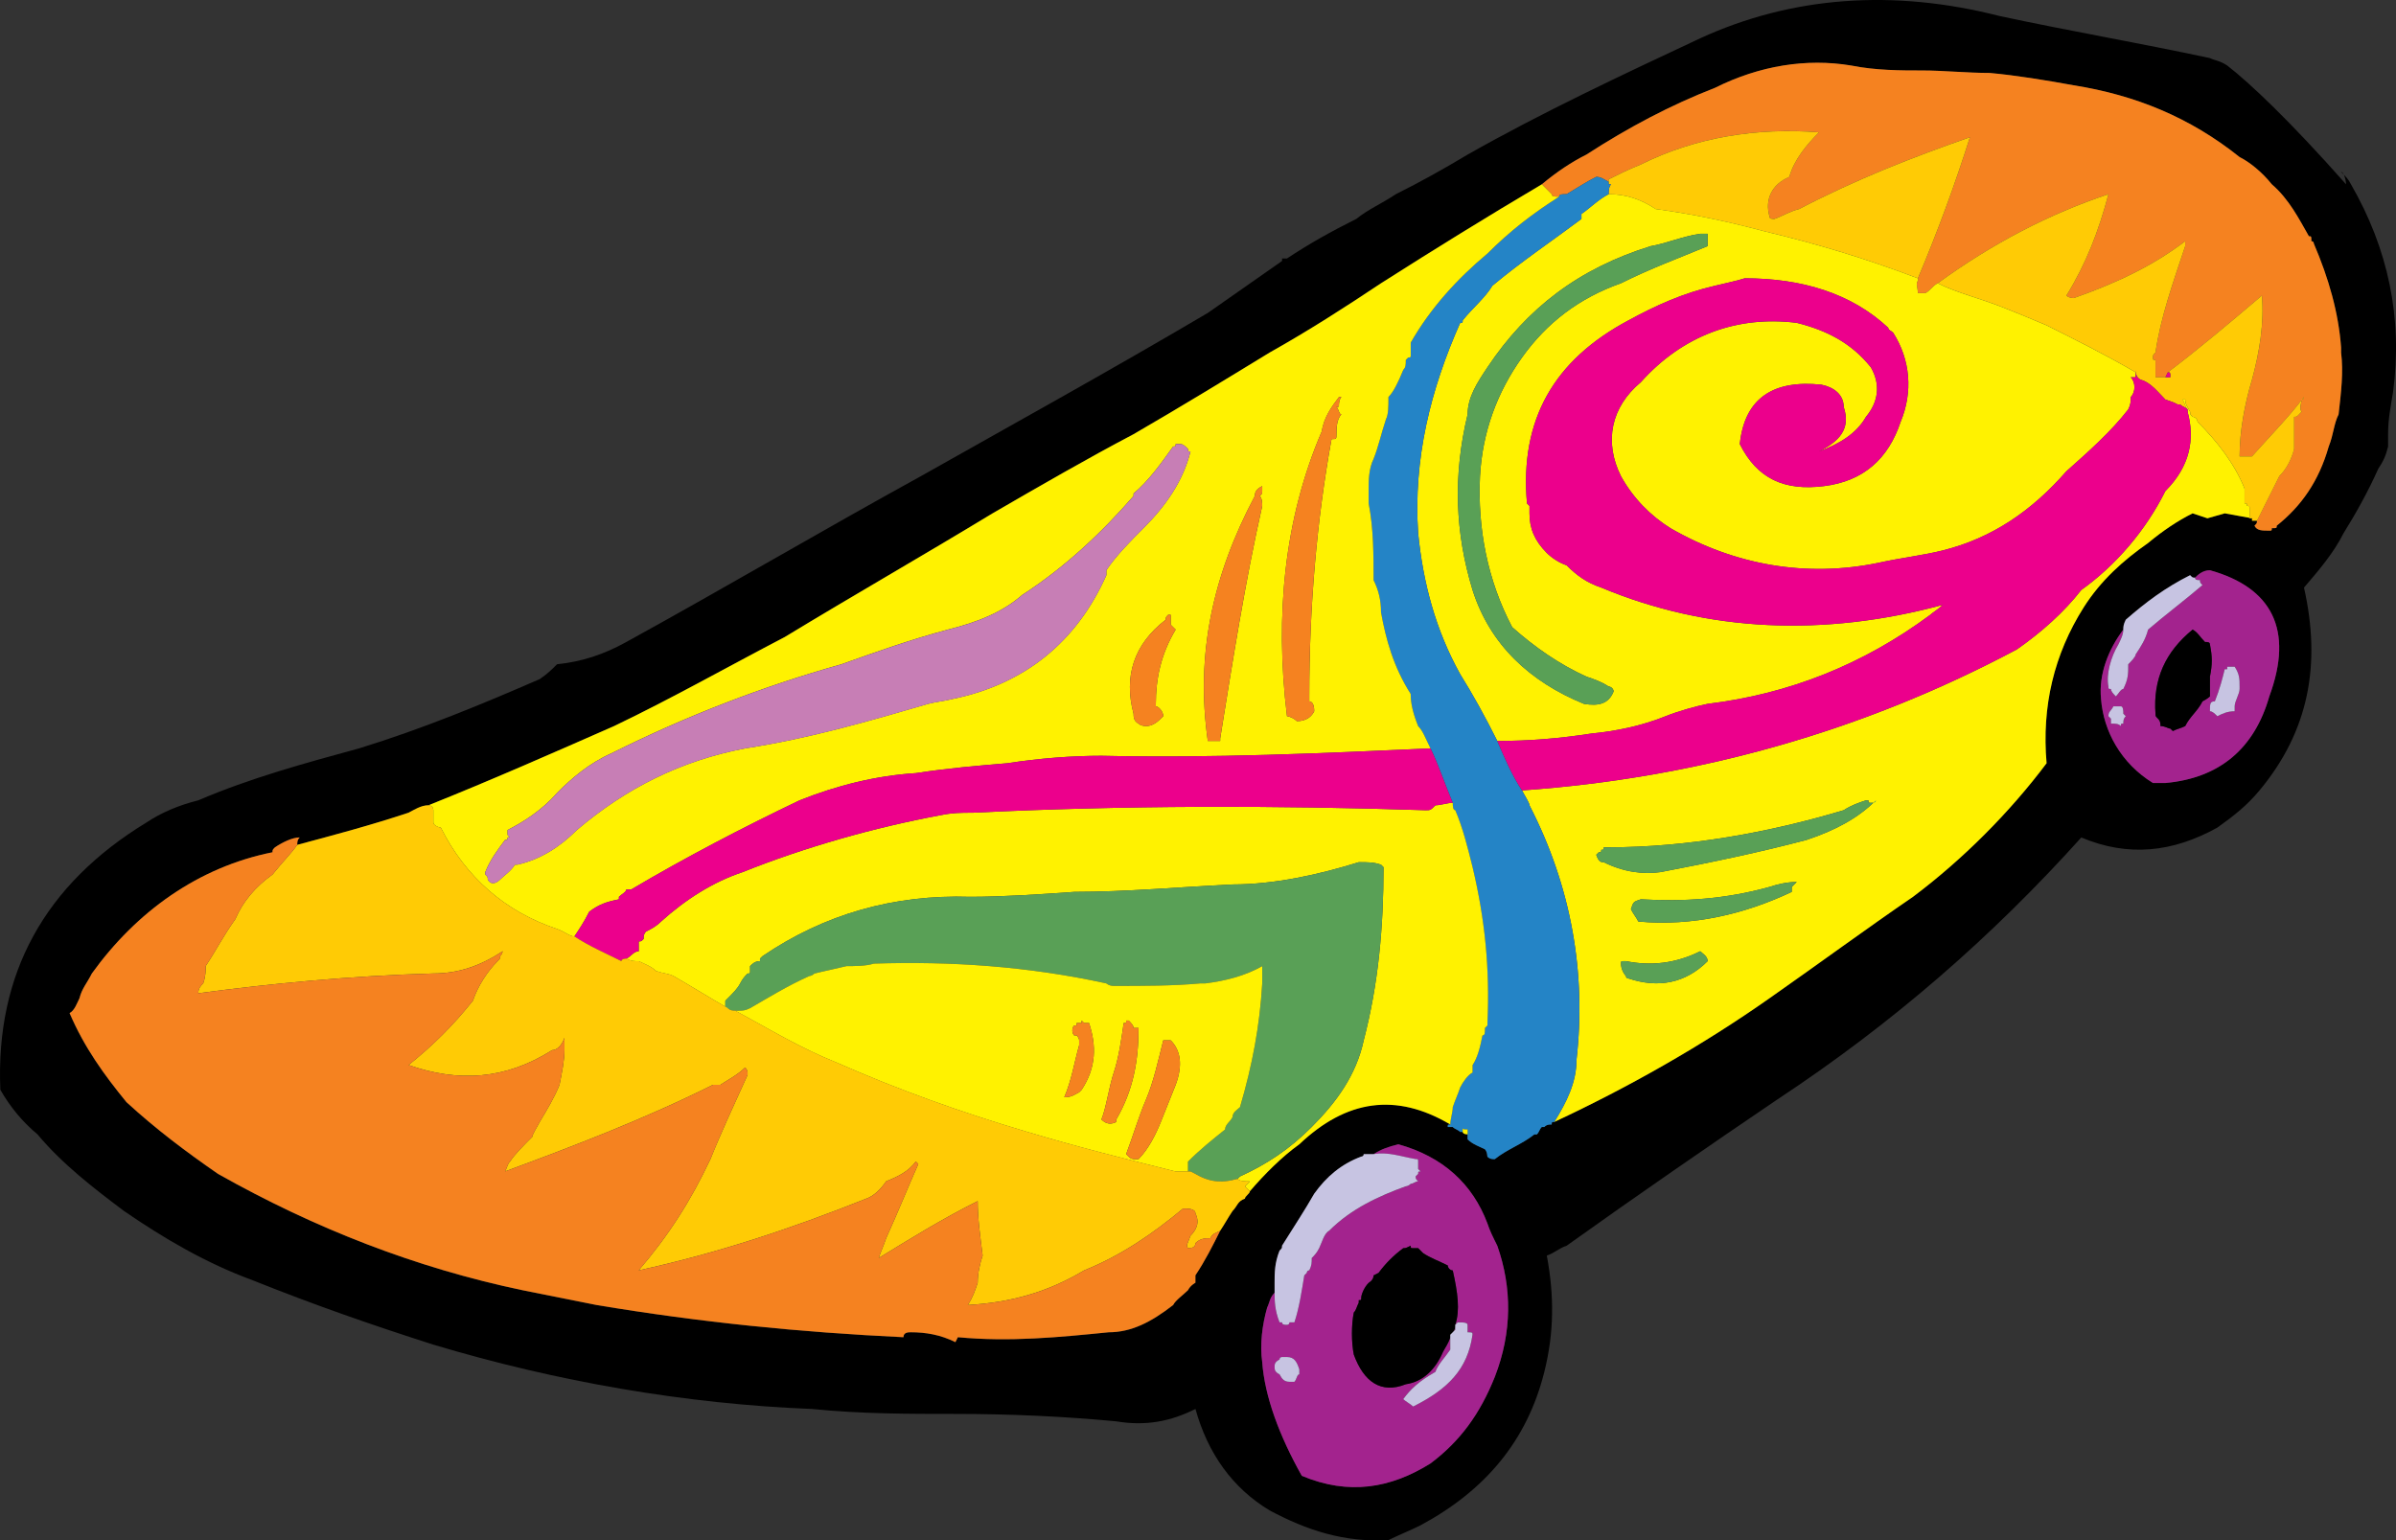 <?xml version="1.0" encoding="utf-8"?>
<!-- Generator: Adobe Illustrator 13.0.0, SVG Export Plug-In . SVG Version: 6.00 Build 14948)  -->
<svg version="1.2" baseProfile="tiny" id="Layer_1" xmlns="http://www.w3.org/2000/svg" xmlns:xlink="http://www.w3.org/1999/xlink"
	 x="0px" y="0px" width="96.834px" height="62.262px" viewBox="0 0 96.834 62.262" xml:space="preserve">
<rect x="0" y="0" width="96.834" height="62.262" fill="#333333" stroke="none"/>
<g>
	<path d="M95.013,7.448c-0.1-0.2-0.199-0.3-0.399-0.5c0.1,0,0.2,0.3,0.2,0.5c-2.301-2.6-3.9-4.1-4.801-4.8
		c-0.3-0.2-0.5-0.2-0.699-0.3c-2.801-0.6-5.7-1.1-8.5-1.7c-4.301-1.1-8.4-0.8-12.101,0.9c-3.2,1.5-6.399,3-9.399,4.7
		c-1,0.6-1.9,1.1-2.9,1.6c-0.6,0.4-1.1,0.6-1.6,1c-1,0.5-1.9,1-2.801,1.6c-0.1,0-0.1,0-0.199,0c0,0.1,0,0.1,0,0.1
		c-1,0.7-2,1.4-3,2.1c-3.9,2.3-7.7,4.4-11.6,6.6c-4,2.2-7.9,4.5-11.9,6.7c-0.9,0.5-1.8,0.8-2.8,0.9c-0.2,0.2-0.4,0.4-0.7,0.6
		c-2.3,1-4.7,2-7.3,2.8c-2.2,0.6-4.4,1.2-6.5,2.1c-0.8,0.2-1.5,0.5-2.1,0.899c-4.1,2.5-6.1,6.101-5.9,10.801
		c0.4,0.699,0.9,1.3,1.5,1.8c1,1.2,2.3,2.2,3.5,3.1c1.6,1.101,3.3,2.101,5.2,2.8c2.5,1,4.8,1.801,7.3,2.601
		c5,1.5,10.2,2.399,15.3,2.6c2,0.2,3.9,0.2,5.8,0.2c2.2,0,4.4,0.1,6.5,0.3c1.2,0.2,2.2,0,3.2-0.5c0.5,1.8,1.5,3.2,3,4.101
		c1.5,0.8,3,1.3,4.8,1.199c0.399-0.199,0.899-0.399,1.3-0.6c2.6-1.4,4.3-3.4,5-6.2c0.4-1.6,0.4-3.1,0.1-4.7
		c0.301-0.1,0.5-0.3,0.801-0.399c2.8-2,5.699-4,8.5-5.9c4.699-3.1,8.699-6.6,12.3-10.6c1.899,0.8,3.7,0.6,5.5-0.4
		c0.7-0.5,1.2-0.899,1.7-1.5c2-2.4,2.5-5.1,1.8-8.2c0.6-0.7,1.2-1.4,1.6-2.2c0.5-0.8,1-1.7,1.4-2.6c0.2-0.3,0.3-0.5,0.399-0.9
		c0-0.2,0-0.3,0-0.5c0-0.6,0.101-1.1,0.2-1.7C97.114,12.849,96.513,10.048,95.013,7.448z M90.513,6.349c0.4,0.2,0.9,0.6,1.301,1.1
		c0.699,0.6,1.1,1.4,1.5,2.1c0.1,0,0.1,0,0.1,0.2c0.1,0,0.1,0.1,0.1,0.1c0.601,1.4,1,2.8,1.101,4.2c0,0.1,0,0.2,0,0.2
		c0.1,0.8,0,1.6-0.101,2.5c-0.199,0.4-0.199,0.8-0.399,1.3c-0.4,1.4-1.101,2.4-2.101,3.2c0,0.1,0,0.1-0.199,0.1
		c0,0.1,0,0.1-0.101,0.1c-0.3,0-0.5,0-0.6-0.2c0.1-0.1,0.1-0.1,0.1-0.2h-0.1c-0.101,0-0.101,0-0.101,0s0,0,0-0.1l-1.1-0.2l-0.7,0.2
		l-0.6-0.2c-0.601,0.3-1.2,0.7-1.8,1.2c-1,0.7-1.9,1.5-2.601,2.6c-1.2,1.9-1.7,4-1.5,6.3c-1.5,2-3.399,3.899-5.399,5.399
		c-1.9,1.301-3.801,2.7-5.801,4.101c-2.699,1.899-5.699,3.6-8.699,5c-0.101,0-0.101,0-0.101,0.1c-0.1,0-0.2,0-0.3,0.101
		c-0.1,0-0.1,0-0.1,0c-0.101,0.1-0.101,0.199-0.2,0.3c0,0,0,0-0.101,0c-0.5,0.399-1.1,0.6-1.6,1c-0.1,0-0.2,0-0.3-0.101
		c0,0,0-0.199-0.101-0.3l0,0c-0.199-0.1-0.5-0.2-0.699-0.399c0-0.101,0-0.2,0-0.2c-0.2,0-0.2-0.101-0.2-0.101h-0.101
		c-0.1-0.1-0.199-0.1-0.3-0.199c-0.1,0-0.1,0-0.2,0c0-0.101,0-0.101,0.101-0.101c-2.2-1.3-4.2-1-6.101,0.8
		c-0.699,0.5-1.399,1.2-2,1.9c0,0.1-0.199,0.2-0.199,0.3l0,0c-0.301,0.101-0.301,0.3-0.5,0.5c-0.2,0.3-0.301,0.5-0.5,0.8
		c-0.301,0.601-0.601,1.2-1,1.801c0,0.199,0,0.199,0,0.3c0,0-0.2,0.1-0.3,0.3c-0.2,0.2-0.5,0.4-0.6,0.6
		c-0.9,0.7-1.7,1.101-2.6,1.101c-2,0.2-4,0.399-6.1,0.2l-0.1,0.199c-0.6-0.3-1.2-0.399-1.8-0.399c-0.1,0-0.3,0-0.3,0.2
		c-4.2-0.2-8.2-0.601-12.4-1.301c-1-0.199-2-0.399-3-0.6c-4.3-0.9-8.4-2.5-12.3-4.7c-1.3-0.899-2.5-1.8-3.7-2.899
		c-0.9-1.101-1.7-2.2-2.3-3.601c0.2-0.1,0.3-0.399,0.4-0.6c0.1-0.4,0.3-0.601,0.5-1c1.8-2.5,4.3-4.3,7.3-4.9c0-0.1,0-0.1,0.1-0.2
		c0.3-0.199,0.7-0.399,1-0.399c-0.1,0.1-0.1,0.2-0.1,0.3c1.5-0.4,3-0.8,4.5-1.3c0.2-0.101,0.5-0.3,0.8-0.3c2.5-1,5-2.101,7.5-3.2
		c2.3-1.1,4.6-2.4,6.9-3.6c2.8-1.7,5.6-3.3,8.4-5c1.9-1.1,3.8-2.2,5.7-3.2c1.9-1.1,3.7-2.2,5.5-3.3c1.6-0.9,3-1.8,4.5-2.8
		c2.199-1.4,4.3-2.7,6.5-4c0.6-0.5,1.199-0.9,1.8-1.2c1.7-1.1,3.399-2,5.2-2.7c1.8-0.9,3.699-1.2,5.5-0.9c1,0.2,2,0.2,2.899,0.2
		c0.8,0,1.8,0.1,2.7,0.1c1.1,0.1,2.3,0.3,3.4,0.5C86.314,3.849,88.513,4.749,90.513,6.349z M88.713,23.349
		c0.101-0.1,0.3-0.3,0.601-0.3c2.5,0.7,3.399,2.4,2.399,5.1c-0.6,2.1-2,3.3-4.2,3.5c-0.199,0-0.399,0-0.5,0c-1.3-0.8-2-2.1-2.1-3.4
		c-0.1-1,0.3-2,0.9-2.8c0-0.1,0-0.2,0.1-0.4c0.8-0.7,1.6-1.3,2.6-1.8C88.614,23.349,88.614,23.349,88.713,23.349z M56.513,46.248
		c1.801,0.5,3,1.601,3.601,3.2c0.1,0.3,0.2,0.5,0.399,0.9c0.601,1.7,0.601,3.5-0.1,5.3c-0.6,1.5-1.4,2.6-2.6,3.5
		c-1.601,1-3.301,1.3-5.2,0.5c-0.9-1.6-1.5-3.2-1.601-4.6c-0.1-0.7,0-1.5,0.2-2.2c0.101-0.2,0.101-0.4,0.3-0.601
		c0-0.199,0-0.3,0-0.399c0-0.4,0-0.8,0.2-1.3c0.101-0.101,0.101-0.101,0.101-0.2c0.5-0.8,0.899-1.4,1.3-2.101
		c0.5-0.699,1.1-1.199,1.899-1.5c0,0,0.101,0,0.101-0.1c0.2,0,0.399,0,0.399,0C55.814,46.448,56.114,46.349,56.513,46.248z"/>
	<path fill="#F58220" d="M91.814,7.448c-0.4-0.5-0.9-0.9-1.301-1.1c-2-1.6-4.199-2.5-6.699-2.9c-1.101-0.2-2.301-0.4-3.4-0.5
		c-0.9,0-1.9-0.1-2.7-0.1c-0.899,0-1.899,0-2.899-0.2c-1.801-0.3-3.7,0-5.5,0.9c-1.801,0.7-3.5,1.6-5.2,2.7
		c-0.601,0.3-1.2,0.7-1.8,1.2l0.399,0.4c0,0.1,0.101,0.1,0.3,0.1c0-0.1,0.101-0.1,0.301-0.1c0.5-0.3,0.8-0.5,1.199-0.7
		c0.2,0,0.301,0.1,0.5,0.2v-0.1c0.4-0.2,0.801-0.4,1.301-0.6c2.199-1.1,4.699-1.5,7.199-1.3c-0.5,0.5-1,1.1-1.199,1.8
		c-0.7,0.3-1,0.9-0.801,1.6c0,0.1,0.101,0.1,0.2,0.1c0.3-0.1,0.601-0.3,1-0.4c2.3-1.2,4.601-2.1,6.9-2.9
		c-0.601,1.9-1.3,3.8-2.101,5.7c0,0,0,0,0,0.1c-0.1,0.1,0,0.3,0,0.5c0.101,0,0.2,0,0.301,0c0.199-0.1,0.3-0.3,0.5-0.4
		c2.199-1.6,4.5-2.8,6.899-3.6c-0.399,1.5-0.899,2.8-1.7,4.1c0.101,0.1,0.301,0.1,0.301,0.1c1.699-0.6,3.199-1.3,4.5-2.3
		c0,0,0,0.1,0,0.2c-0.5,1.5-1,2.9-1.2,4.3c-0.101,0.1-0.101,0.1-0.101,0.2l0,0c0,0.1,0,0.1,0.101,0.1c0,0.2,0,0.3,0,0.4
		c0,0.1,0,0.1,0,0.3c0.1,0,0.2,0,0.399,0c0,0,0,0,0.101-0.2c1.2-0.9,2.5-2,3.8-3.1c0.1,1.1-0.1,2.3-0.4,3.4c-0.3,1-0.5,2.1-0.5,3.1
		c0.101,0,0.301,0,0.5,0c0.801-0.9,1.5-1.6,2.101-2.4c0,0,0,0.1-0.101,0.1c0,0.2-0.1,0.3,0,0.5c-0.1,0.1-0.1,0.1-0.1,0.1
		c-0.1,0.1-0.1,0.1-0.2,0.1c0,0.1,0,0.2,0,0.3c0,0.3,0,0.7,0,1c-0.1,0.4-0.3,0.8-0.6,1.1c-0.3,0.6-0.601,1.2-0.9,1.8
		c0,0.1,0,0.1-0.1,0.2c0.1,0.2,0.3,0.2,0.6,0.2c0.101,0,0.101,0,0.101-0.1c0.199,0,0.199,0,0.199-0.1c1-0.8,1.7-1.8,2.101-3.2
		c0.2-0.5,0.2-0.9,0.399-1.3c0.101-0.9,0.2-1.7,0.101-2.5c0,0,0-0.1,0-0.2c-0.101-1.4-0.5-2.8-1.101-4.2c0,0,0-0.1-0.1-0.1
		c0-0.2,0-0.2-0.1-0.2C92.914,8.849,92.513,8.048,91.814,7.448z"/>
	<path fill="#FFCB05" d="M93.013,16.648c-0.1-0.2,0-0.3,0-0.5c0.101,0,0.101-0.1,0.101-0.1c-0.601,0.8-1.3,1.5-2.101,2.4
		c-0.199,0-0.399,0-0.5,0c0-1,0.2-2.1,0.5-3.1c0.301-1.1,0.5-2.3,0.4-3.4c-1.3,1.1-2.6,2.2-3.8,3.1c0.1,0,0.1,0,0.1,0.2
		c-0.1,0-0.1,0-0.2,0l0,0c-0.199,0-0.3,0-0.399,0c0-0.2,0-0.2,0-0.3c0-0.1,0-0.2,0-0.4c-0.101,0-0.101,0-0.101-0.1l0,0
		c0-0.1,0-0.1,0.101-0.2c0.2-1.4,0.7-2.8,1.2-4.3c0-0.1,0-0.2,0-0.2c-1.301,1-2.801,1.7-4.5,2.3c0,0-0.2,0-0.301-0.1
		c0.801-1.3,1.301-2.6,1.7-4.1c-2.399,0.8-4.7,2-6.899,3.6c0.8,0.4,1.699,0.6,2.699,1c0.5,0.2,1,0.4,1.7,0.7
		c1.2,0.6,2.4,1.2,3.601,1.9v-0.1c0,0.1,0,0.3,0.199,0.4c0.4,0.1,0.7,0.5,1,0.8c0.301,0.1,0.301,0.1,0.5,0.2h0.101
		c0.1,0.1,0.2,0.1,0.3,0.2c-0.1-0.1-0.1-0.2-0.2-0.4c0,0,0,0,0.101,0c0,0.2,0.1,0.3,0.199,0.5c0,0.1,0,0.1,0.101,0.2
		c0.1,0,0.2,0.1,0.2,0.2c0.8,0.8,1.5,1.7,1.899,2.7c0,0.1,0,0.1,0,0.2c0,0.1,0,0.1,0,0.2s0,0.1,0,0.2c0.101,0,0.101,0,0.101,0.1
		c0.1,0,0.1,0,0.1,0.1s0,0.2,0,0.3c0,0,0,0,0,0.1c0,0,0,0,0.1,0c0,0.1,0,0.1,0,0.1s0,0,0.101,0h0.1c0.3-0.6,0.601-1.2,0.9-1.8
		c0.3-0.3,0.5-0.7,0.6-1.1c0-0.3,0-0.7,0-1c0-0.1,0-0.2,0-0.3c0.101,0,0.101,0,0.2-0.1C92.914,16.749,92.914,16.749,93.013,16.648z"
		/>
	<path fill="#FFF200" d="M90.814,20.448c0-0.1,0-0.1-0.101-0.1c0-0.1,0-0.1,0-0.2s0-0.1,0-0.2c0-0.1,0-0.1,0-0.2
		c-0.399-1-1.1-1.9-1.899-2.7c0-0.1-0.101-0.2-0.2-0.2c-0.101-0.1-0.101-0.1-0.101-0.2c-0.1-0.2-0.199-0.3-0.199-0.5
		c-0.101,0-0.101,0-0.101,0c0.101,0.2,0.101,0.3,0.2,0.4v0.1c0.3,1.1,0.1,2.2-0.9,3.2c-0.8,1.6-2,3-3.399,4
		c-0.7,0.9-1.601,1.7-2.601,2.4c-6.199,3.3-12.899,5.2-20,5.7l0,0c0.101,0.2,0.301,0.5,0.301,0.601c1.699,3.3,2.3,6.8,1.899,10.3
		c0,0.899-0.399,1.7-0.899,2.5c3-1.4,6-3.101,8.699-5c2-1.4,3.9-2.8,5.801-4.101c2-1.5,3.899-3.399,5.399-5.399
		c-0.2-2.3,0.3-4.4,1.5-6.3c0.7-1.1,1.601-1.9,2.601-2.6c0.6-0.5,1.199-0.9,1.8-1.2l0.6,0.2l0.7-0.2l1.1,0.2c-0.1,0-0.1,0-0.1,0
		c0-0.1,0-0.1,0-0.1c0-0.1,0-0.2,0-0.3S90.914,20.448,90.814,20.448z M75.614,32.448c0.1,0,0.2,0,0.2-0.1
		c-0.7,0.7-1.601,1.2-2.801,1.6c-1.899,0.5-3.8,0.9-5.899,1.3c-0.7,0.101-1.5,0-2.3-0.399c-0.101,0-0.2,0-0.301-0.3
		c0.101-0.101,0.101-0.101,0.101-0.101c0.1,0,0.1,0,0.1-0.1c0.101,0,0.101,0,0.101-0.101c0.199,0,0.199,0,0.199,0
		c3.2,0,6.5-0.6,9.5-1.5c0.301-0.199,0.601-0.3,0.9-0.399c0.1,0,0.1,0,0.1,0C75.513,32.448,75.513,32.448,75.614,32.448z
		 M72.614,35.648l-0.101,0.1c0,0,0,0-0.1,0.101l0,0c0,0.1,0,0.1,0,0.2c-1.9,0.899-4,1.399-6.2,1.199c-0.1-0.199-0.2-0.3-0.3-0.5l0,0
		c0.1-0.3,0.1-0.3,0.4-0.399c1.699,0.1,3.399,0,5.199-0.5C71.814,35.748,72.213,35.648,72.614,35.648z M65.713,39.448
		c-0.1-0.1-0.2-0.3-0.2-0.5c0-0.1,0-0.1,0.101-0.1c0.1,0,0.1,0,0.1,0c1,0.2,2,0.1,3-0.4c0.101,0.101,0.3,0.2,0.3,0.4l0,0
		c-0.899,0.899-2,1.1-3.199,0.7C65.814,39.549,65.713,39.549,65.713,39.448z"/>
	<path fill="#59A056" d="M75.814,32.349c0,0.1-0.101,0.1-0.2,0.1c-0.101,0-0.101,0-0.101-0.1c0,0,0,0-0.1,0
		c-0.3,0.1-0.6,0.2-0.9,0.399c-3,0.9-6.3,1.5-9.5,1.5c0,0,0,0-0.199,0c0,0.101,0,0.101-0.101,0.101c0,0.1,0,0.1-0.1,0.1
		c0,0,0,0-0.101,0.101c0.101,0.3,0.2,0.3,0.301,0.3c0.8,0.399,1.6,0.5,2.3,0.399c2.1-0.399,4-0.8,5.899-1.3
		C74.213,33.549,75.114,33.049,75.814,32.349z"/>
	<path fill="#59A056" d="M72.513,35.748l0.101-0.1c-0.4,0-0.8,0.1-1.101,0.2c-1.8,0.5-3.5,0.6-5.199,0.5
		c-0.301,0.1-0.301,0.1-0.4,0.399l0,0c0.1,0.2,0.2,0.301,0.3,0.5c2.2,0.2,4.3-0.3,6.2-1.199c0-0.101,0-0.101,0-0.2l0,0
		C72.513,35.748,72.513,35.748,72.513,35.748z"/>
	<path fill="#59A056" d="M65.513,38.948c0,0.2,0.101,0.4,0.2,0.5c0,0.101,0.101,0.101,0.101,0.101c1.199,0.399,2.3,0.199,3.199-0.7
		l0,0c0-0.2-0.199-0.3-0.3-0.4c-1,0.5-2,0.601-3,0.4c0,0,0,0-0.1,0C65.513,38.849,65.513,38.849,65.513,38.948z"/>
	<path fill="#FFCB05" d="M65.013,7.249v0.1c0,0.1,0,0.1,0,0.1s0,0,0.101,0c-0.101,0.1-0.101,0.3-0.101,0.4l0,0
		c0.7,0,1.301,0.2,1.9,0.6c1.5,0.2,2.9,0.5,4.4,0.9c2.1,0.5,4.1,1.1,6.199,1.9c0.801-1.9,1.5-3.8,2.101-5.7
		c-2.3,0.8-4.601,1.7-6.9,2.9c-0.399,0.1-0.7,0.3-1,0.4c-0.1,0-0.2,0-0.2-0.1c-0.199-0.7,0.101-1.3,0.801-1.6
		c0.199-0.7,0.699-1.3,1.199-1.8c-2.5-0.2-5,0.2-7.199,1.3C65.814,6.849,65.414,7.048,65.013,7.249z"/>
	<path fill="#FFF200" d="M63.914,8.749c0,0,0,0,0,0.1c-1.2,0.9-2.4,1.7-3.6,2.7c-0.301,0.5-0.801,0.9-1.2,1.4c0,0.1,0,0.1-0.101,0.1
		c-1.199,2.7-1.899,5.5-1.699,8.5c0.199,2,0.699,3.9,1.699,5.7c0.5,0.8,1,1.7,1.5,2.7c1.301,0,2.5-0.1,3.801-0.3c1-0.1,2-0.3,3-0.7
		c0.5-0.2,1.199-0.4,1.699-0.5c3.301-0.4,6.301-1.6,9-3.6c0.101-0.1,0.301-0.2,0.5-0.4c-4.8,1.3-9.5,1.1-13.8-0.7
		c-0.6-0.2-1-0.5-1.399-0.9c-0.301-0.1-0.601-0.3-0.801-0.5c-0.5-0.5-0.699-1-0.699-1.6c0,0,0,0,0-0.1s0-0.1,0-0.2
		c0,0,0,0-0.101-0.1c-0.3-3.4,1.101-5.8,4.101-7.4c1.1-0.6,2.199-1.1,3.5-1.4c0.399-0.1,0.899-0.2,1.199-0.3
		c2.301,0,4.301,0.6,5.801,2c0,0.1,0.1,0.1,0.199,0.2c0.7,1.1,0.801,2.4,0.301,3.6c-0.5,1.5-1.5,2.4-3.101,2.6
		c-1.6,0.2-2.7-0.3-3.399-1.7c0.199-1.9,1.399-2.6,3.3-2.4c0.5,0.1,0.899,0.4,0.899,0.9c0.301,0.9-0.199,1.4-1,1.8
		c0.801-0.3,1.5-0.7,1.9-1.4c0.5-0.6,0.6-1.3,0.2-2c-0.8-1-1.8-1.5-3-1.8c-2.4-0.3-4.601,0.5-6.3,2.4c-1.2,1-1.5,2.4-0.801,3.8
		c0.5,0.9,1.2,1.6,2,2.1c2.601,1.5,5.5,2,8.4,1.4c0.9-0.2,1.8-0.3,2.6-0.5c2-0.5,3.601-1.6,5-3.2c0.9-0.8,1.801-1.6,2.5-2.5
		c0.101-0.2,0.101-0.3,0.101-0.5c0.2-0.2,0.2-0.6,0-0.8h0.2c0-0.2,0-0.2,0-0.2c-1.2-0.7-2.4-1.3-3.601-1.9c-0.7-0.3-1.2-0.5-1.7-0.7
		c-1-0.4-1.899-0.6-2.699-1c-0.2,0.1-0.301,0.3-0.5,0.4c-0.101,0-0.2,0-0.301,0c0-0.2-0.1-0.4,0-0.5c0-0.1,0-0.1,0-0.1
		c-2.1-0.8-4.1-1.4-6.199-1.9c-1.5-0.4-2.9-0.7-4.4-0.9c-0.6-0.4-1.2-0.6-1.9-0.6l0,0c-0.399,0.2-0.8,0.6-1.1,0.8V8.749z
		 M69.013,9.548v0.2c0,0.1,0,0.1,0,0.2c-1.199,0.5-2.3,0.9-3.5,1.5c-1.699,0.6-3,1.6-4,3c-1,1.4-1.6,3-1.699,4.8
		c-0.101,2.1,0.3,4.2,1.3,6.1c0.899,0.8,1.899,1.5,3,2c0.3,0.1,0.6,0.2,0.899,0.4c0.101,0,0.2,0.1,0.2,0.2c-0.2,0.5-0.6,0.6-1.2,0.5
		c-2.199-0.9-3.8-2.4-4.5-4.6c-0.699-2.3-0.8-4.6-0.199-7.1c0-0.7,0.399-1.3,0.8-1.9c1.6-2.4,3.7-4,6.6-4.9c0.601-0.1,1.3-0.4,2-0.5
		c0.101,0,0.3,0,0.3,0V9.548z"/>
	<path fill="#59A056" d="M69.013,9.749v-0.2v-0.1c0,0-0.199,0-0.3,0c-0.7,0.1-1.399,0.4-2,0.5c-2.899,0.9-5,2.5-6.6,4.9
		c-0.4,0.6-0.8,1.2-0.8,1.9c-0.601,2.5-0.5,4.8,0.199,7.1c0.7,2.2,2.301,3.7,4.5,4.6c0.601,0.1,1,0,1.2-0.5c0-0.1-0.1-0.2-0.2-0.2
		c-0.3-0.2-0.6-0.3-0.899-0.4c-1.101-0.5-2.101-1.2-3-2c-1-1.9-1.4-4-1.3-6.1c0.1-1.8,0.699-3.4,1.699-4.8c1-1.4,2.301-2.4,4-3
		c1.2-0.6,2.301-1,3.5-1.5C69.013,9.849,69.013,9.849,69.013,9.749z"/>
	<path fill="#2484C6" d="M63.914,8.849c0-0.1,0-0.1,0-0.1v-0.1c0.3-0.2,0.7-0.6,1.1-0.8l0,0l0,0c0-0.1,0-0.3,0.101-0.4
		c-0.101,0-0.101,0-0.101,0s0,0,0-0.1c-0.199-0.1-0.3-0.2-0.5-0.2c-0.399,0.2-0.699,0.4-1.199,0.7c-0.2,0-0.301,0-0.301,0.1
		c-1.1,0.7-2,1.4-2.899,2.3c-1.2,1-2.3,2.2-3.101,3.6c0,0.1,0,0.1,0,0.1c0,0.1,0,0.2,0,0.3c0,0,0,0,0,0.1c0,0.1,0,0.1-0.1,0.1
		c-0.1,0.1-0.1,0.1-0.1,0.1c0,0.2,0,0.3-0.101,0.4c-0.2,0.5-0.399,0.9-0.6,1.1c0,0.4,0,0.7-0.101,0.9c-0.199,0.6-0.3,1.1-0.5,1.6
		c-0.199,0.4-0.199,0.9-0.199,1.2c0,0.1,0,0.3,0,0.6c0.199,1,0.199,2.1,0.199,3.1c0.2,0.4,0.301,0.8,0.301,1.3
		c0.199,1.1,0.5,2.2,1.199,3.3c0,0.4,0.101,0.8,0.301,1.3c0.199,0.2,0.3,0.5,0.5,0.9c0.3,0.6,0.6,1.5,0.899,2.2
		c0,0.101,0,0.3,0.101,0.3c0.3,0.7,0.5,1.5,0.699,2.301c0.5,2.1,0.7,4.1,0.601,6.3c0,0.1,0,0.1,0,0.1
		c-0.101,0.101-0.101,0.101-0.101,0.101c0,0.199,0,0.3-0.1,0.3c-0.1,0.5-0.2,0.899-0.4,1.2c0,0,0,0,0,0.1s0,0.1,0,0.2
		c-0.199,0.1-0.399,0.399-0.5,0.6c-0.1,0.3-0.199,0.5-0.3,0.8c0,0.2-0.1,0.5-0.1,0.7c-0.101,0-0.101,0-0.101,0.101
		c0.101,0,0.101,0,0.2,0c0.101,0.1,0.2,0.1,0.3,0.199h0.101c0-0.1,0-0.1,0-0.199c0,0.1,0,0.1,0.2,0.1c0,0.1,0,0.1,0,0.2l0,0
		c0,0,0,0.1,0,0.2c0.199,0.199,0.5,0.3,0.699,0.399l0,0c0.101,0.101,0.101,0.3,0.101,0.3c0.1,0.101,0.2,0.101,0.3,0.101
		c0.5-0.4,1.1-0.601,1.6-1c0.101,0,0.101,0,0.101,0c0.1-0.101,0.1-0.2,0.2-0.3l0,0c0,0,0,0,0.1,0c0.1-0.101,0.2-0.101,0.3-0.101
		c0-0.1,0-0.1,0.101-0.1c0.5-0.8,0.899-1.601,0.899-2.5c0.4-3.5-0.2-7-1.899-10.3c0-0.101-0.2-0.4-0.301-0.601
		c-0.399-0.6-0.699-1.3-1-2c-0.5-1-1-1.9-1.5-2.7c-1-1.8-1.5-3.7-1.699-5.7c-0.2-3,0.5-5.8,1.699-8.5c0.101,0,0.101,0,0.101-0.1
		c0.399-0.5,0.899-0.9,1.2-1.4C61.513,10.548,62.713,9.749,63.914,8.849z M58.513,29.249c0-0.1,0-0.2,0-0.3v0.1
		C58.513,29.148,58.513,29.148,58.513,29.249z"/>
	<path fill="#FFF200" d="M58.513,28.948c0,0.1,0,0.2,0,0.3c0-0.1,0-0.1,0-0.2V28.948z"/>
	<path fill="#EC008C" d="M69.314,11.548c-1.301,0.3-2.4,0.8-3.5,1.4c-3,1.6-4.4,4-4.101,7.4c0.101,0.1,0.101,0.1,0.101,0.1
		c0,0.1,0,0.1,0,0.2s0,0.1,0,0.1c0,0.6,0.199,1.1,0.699,1.6c0.2,0.2,0.5,0.4,0.801,0.5c0.399,0.4,0.8,0.7,1.399,0.9
		c4.3,1.8,9,2,13.8,0.7c-0.199,0.2-0.399,0.3-0.5,0.4c-2.699,2-5.699,3.2-9,3.6c-0.5,0.1-1.199,0.3-1.699,0.5c-1,0.4-2,0.6-3,0.7
		c-1.301,0.2-2.5,0.3-3.801,0.3c0.301,0.7,0.601,1.4,1,2l0,0c7.101-0.5,13.801-2.4,20-5.7c1-0.7,1.9-1.5,2.601-2.4
		c1.399-1,2.6-2.4,3.399-4c1-1,1.2-2.1,0.9-3.2v-0.1c-0.1-0.1-0.2-0.1-0.3-0.2h-0.101c-0.199-0.1-0.199-0.1-0.5-0.2
		c-0.3-0.3-0.6-0.7-1-0.8c-0.199-0.1-0.199-0.3-0.199-0.4v0.1c0,0,0,0,0,0.2h-0.2c0.2,0.2,0.2,0.6,0,0.8c0,0.2,0,0.3-0.101,0.5
		c-0.699,0.9-1.6,1.7-2.5,2.5c-1.399,1.6-3,2.7-5,3.2c-0.8,0.2-1.699,0.3-2.6,0.5c-2.9,0.6-5.8,0.1-8.4-1.4c-0.8-0.5-1.5-1.2-2-2.1
		c-0.699-1.4-0.399-2.8,0.801-3.8c1.699-1.9,3.899-2.7,6.3-2.4c1.2,0.3,2.2,0.8,3,1.8c0.399,0.7,0.3,1.4-0.2,2
		c-0.4,0.7-1.1,1.1-1.9,1.4c0.801-0.4,1.301-0.9,1-1.8c0-0.5-0.399-0.8-0.899-0.9c-1.9-0.2-3.101,0.5-3.3,2.4
		c0.699,1.4,1.8,1.9,3.399,1.7c1.601-0.2,2.601-1.1,3.101-2.6c0.5-1.2,0.399-2.5-0.301-3.6c-0.1-0.1-0.199-0.1-0.199-0.2
		c-1.5-1.4-3.5-2-5.801-2C70.213,11.349,69.713,11.448,69.314,11.548z"/>
	<path fill="#FFF200" d="M60.114,10.249c0.899-0.9,1.8-1.6,2.899-2.3c-0.199,0-0.3,0-0.3-0.1l-0.399-0.4c-2.2,1.3-4.301,2.6-6.5,4
		c-1.5,1-2.9,1.9-4.5,2.8c-1.801,1.1-3.601,2.2-5.5,3.3c-1.9,1-3.8,2.1-5.7,3.2c-2.8,1.7-5.6,3.3-8.4,5c-2.3,1.2-4.6,2.5-6.9,3.6
		c-2.5,1.1-5,2.2-7.5,3.2c0,0,0.2,0,0.2,0.199c0,0,0,0,0,0.101c0,0,0,0.1,0,0.2c0,0.1,0,0.1,0,0.199c0,0.101,0.2,0.2,0.3,0.2
		c1,2,2.6,3.4,4.7,4.101c0.3,0.1,0.5,0.3,0.7,0.3c0.2-0.3,0.4-0.601,0.6-1c0.4-0.3,0.7-0.4,1.2-0.5v-0.101
		c0.1-0.1,0.3-0.199,0.3-0.3h0.2c2.2-1.3,4.5-2.5,6.8-3.6c1.5-0.601,3.1-1,4.7-1.1c1.3-0.2,2.5-0.3,3.7-0.4c1.3-0.2,2.6-0.3,3.8-0.3
		c4.5,0.1,8.9-0.1,13.3-0.3c-0.2-0.4-0.301-0.7-0.5-0.9c-0.2-0.5-0.301-0.9-0.301-1.3c-0.699-1.1-1-2.2-1.199-3.3
		c0-0.5-0.101-0.9-0.301-1.3c0-1,0-2.1-0.199-3.1c0-0.3,0-0.5,0-0.6c0-0.3,0-0.8,0.199-1.2c0.2-0.5,0.301-1,0.5-1.6
		c0.101-0.2,0.101-0.5,0.101-0.9c0.2-0.2,0.399-0.6,0.6-1.1c0.101-0.1,0.101-0.2,0.101-0.4c0,0,0,0,0.1-0.1c0.1,0,0.1,0,0.1-0.1
		c0-0.1,0-0.1,0-0.1c0-0.1,0-0.2,0-0.3c0,0,0,0,0-0.1C57.814,12.448,58.914,11.249,60.114,10.249z M54.114,16.048c0,0,0,0,0.1,0
		c-0.1,0.1-0.1,0.3-0.1,0.3c0,0.1,0,0.1-0.101,0.1c0.101,0.1,0.101,0.3,0.2,0.3c-0.2,0.2-0.2,0.6-0.2,0.8c0,0.2,0,0.2-0.199,0.2
		c-0.601,3.3-0.9,6.8-0.9,10.4c0,0.1,0,0.1,0,0.2c0.1,0,0.2,0.1,0.2,0.4c-0.101,0.2-0.3,0.4-0.7,0.4c-0.1-0.1-0.3-0.2-0.4-0.2
		c-0.5-4.1-0.1-8,1.4-11.5C53.513,16.849,53.814,16.448,54.114,16.048z M51.013,19.648c0,0.1,0,0.2,0,0.2c0,0.1,0,0.1-0.1,0.2
		c0.1,0.1,0.1,0.3,0.1,0.4c-0.699,3.1-1.199,6.3-1.699,9.4c0,0.1,0,0.1,0,0.1c-0.2,0-0.301,0-0.5,0c-0.5-3.5,0.2-6.7,1.9-9.9
		C50.713,19.849,50.814,19.749,51.013,19.648L51.013,19.648z M47.713,17.948c0.1,0,0.2,0.1,0.3,0.2c0,0.1,0,0.1,0.1,0.1
		c-0.3,1.2-1,2.2-1.9,3.1c-0.5,0.5-1.1,1.1-1.5,1.7c0,0,0,0,0,0.2c-1.2,2.7-3.3,4.4-6.2,5c-0.4,0.1-0.6,0.1-1,0.2
		c-2.4,0.7-4.8,1.4-7.4,1.8c-2.6,0.5-4.8,1.6-6.8,3.3c-0.7,0.699-1.5,1.199-2.4,1.399c-0.1,0-0.1,0-0.1,0
		c-0.2,0.3-0.4,0.4-0.6,0.601c-0.2,0.199-0.4,0.199-0.5,0c0-0.101,0-0.101-0.1-0.2v-0.101c0.2-0.5,0.5-0.899,0.8-1.3
		c0.1,0,0.1,0,0.1-0.1c0.1,0,0.1,0,0-0.101c0-0.1,0-0.1,0-0.199c0.6-0.301,1.4-0.801,2-1.5c0.6-0.601,1.3-1.2,2.2-1.601
		c3-1.5,6.1-2.7,9.3-3.6c1.4-0.5,2.8-1,4.3-1.4c1.2-0.3,2.2-0.7,3-1.4c1.7-1.1,3.2-2.5,4.5-4c0,0,0,0,0-0.1c0.6-0.5,1.1-1.2,1.6-1.9
		c0.1,0,0.1,0,0.1-0.1C47.514,17.948,47.514,17.948,47.713,17.948z M47.313,25.048c0,0.1,0,0.1,0,0.2c0.1,0.1,0.2,0.2,0.2,0.2
		c-0.6,1-0.8,2-0.8,3c0,0,0,0,0,0.1c0.1,0,0.3,0.2,0.3,0.4c-0.2,0.2-0.4,0.4-0.7,0.4c0,0-0.2,0-0.3-0.1c-0.2-0.1-0.2-0.3-0.2-0.4
		c-0.4-1.5,0-2.8,1.3-3.8c0-0.1,0-0.1,0.1-0.2c0,0,0,0,0.1,0C47.313,24.849,47.313,24.948,47.313,25.048z"/>
	<path fill="#F58220" d="M54.213,16.048c-0.1,0-0.1,0-0.1,0c-0.3,0.4-0.601,0.8-0.7,1.4c-1.5,3.5-1.9,7.4-1.4,11.5
		c0.101,0,0.301,0.1,0.4,0.2c0.4,0,0.6-0.2,0.7-0.4c0-0.3-0.101-0.4-0.2-0.4c0-0.1,0-0.1,0-0.2c0-3.6,0.3-7.1,0.9-10.4
		c0.199,0,0.199,0,0.199-0.2c0-0.2,0-0.6,0.2-0.8c-0.1,0-0.1-0.2-0.2-0.3c0.101,0,0.101,0,0.101-0.1
		C54.114,16.349,54.114,16.148,54.213,16.048z"/>
	<path fill="#F58220" d="M51.013,19.849c0,0,0-0.1,0-0.2l0,0c-0.199,0.1-0.3,0.2-0.3,0.4c-1.7,3.2-2.4,6.4-1.9,9.9
		c0.2,0,0.3,0,0.5,0c0,0,0,0,0-0.1c0.5-3.1,1-6.3,1.699-9.4c0-0.1,0-0.3-0.1-0.4C51.013,19.948,51.013,19.948,51.013,19.849z"/>
	<path fill="#C77EB5" d="M48.014,18.148c-0.1-0.1-0.2-0.2-0.3-0.2c-0.2,0-0.2,0-0.2,0c0,0.1,0,0.1-0.1,0.1c-0.5,0.7-1,1.4-1.6,1.9
		c0,0.1,0,0.1,0,0.1c-1.3,1.5-2.8,2.9-4.5,4c-0.8,0.7-1.8,1.1-3,1.4c-1.5,0.4-2.9,0.9-4.3,1.4c-3.2,0.9-6.3,2.1-9.3,3.6
		c-0.9,0.4-1.6,1-2.2,1.601c-0.6,0.699-1.4,1.199-2,1.5c0,0.1,0,0.1,0,0.199c0.1,0.101,0.1,0.101,0,0.101c0,0.1,0,0.1-0.1,0.1
		c-0.3,0.4-0.6,0.8-0.8,1.3v0.101c0.1,0.1,0.1,0.1,0.1,0.2c0.1,0.199,0.3,0.199,0.5,0c0.2-0.2,0.4-0.301,0.6-0.601c0,0,0,0,0.1,0
		c0.9-0.2,1.7-0.7,2.4-1.399c2-1.7,4.2-2.8,6.8-3.3c2.6-0.4,5-1.1,7.4-1.8c0.4-0.1,0.6-0.1,1-0.2c2.9-0.6,5-2.3,6.2-5
		c0-0.2,0-0.2,0-0.2c0.4-0.6,1-1.2,1.5-1.7c0.9-0.9,1.6-1.9,1.9-3.1C48.014,18.249,48.014,18.249,48.014,18.148z"/>
	<path fill="#F58220" d="M47.313,25.249c0-0.1,0-0.1,0-0.2s0-0.2,0-0.2c-0.1,0-0.1,0-0.1,0c-0.1,0.1-0.1,0.1-0.1,0.2
		c-1.3,1-1.7,2.3-1.3,3.8c0,0.1,0,0.3,0.2,0.4c0.1,0.1,0.3,0.1,0.3,0.1c0.3,0,0.5-0.2,0.7-0.4c0-0.2-0.2-0.4-0.3-0.4
		c0-0.1,0-0.1,0-0.1c0-1,0.2-2,0.8-3C47.514,25.448,47.414,25.349,47.313,25.249z"/>
	<path fill="#FFF200" d="M43.414,36.049c2.1,0,4.3-0.2,6.4-0.301c1.699,0,3.5-0.399,5.1-0.899c0.4,0,0.6,0,0.9,0.1
		c0.1,0.101,0.1,0.101,0.1,0.101c0,2.399-0.2,4.699-0.8,7c-0.3,1.399-1.101,2.5-2.101,3.5c-0.899,0.899-1.8,1.5-2.899,2
		c-0.101,0.1-0.101,0.1-0.101,0.1c0.101,0.1,0.301,0.1,0.5,0.1c-0.1,0.101-0.1,0.101-0.199,0.2l0.199,0.2c0.601-0.7,1.301-1.4,2-1.9
		c1.9-1.8,3.9-2.1,6.101-0.8c0-0.2,0.1-0.5,0.1-0.7c0.101-0.3,0.2-0.5,0.3-0.8c0.101-0.2,0.301-0.5,0.5-0.6c0-0.101,0-0.101,0-0.2
		s0-0.1,0-0.1c0.2-0.301,0.301-0.7,0.4-1.2c0.1,0,0.1-0.101,0.1-0.3c0,0,0,0,0.101-0.101c0,0,0,0,0-0.1c0.1-2.2-0.101-4.2-0.601-6.3
		c-0.199-0.801-0.399-1.601-0.699-2.301c-0.101,0-0.101-0.199-0.101-0.3c-0.2,0-0.5,0.101-0.7,0.101
		c-0.199,0.199-0.199,0.199-0.399,0.199c-6.101-0.199-12.2-0.199-18.3,0.101c-0.5,0-0.8,0-1.3,0.1c-2.7,0.5-5.5,1.3-8,2.3
		c-1.2,0.4-2.3,1.101-3.3,2c-0.2,0.2-0.4,0.301-0.6,0.4c-0.1,0.1-0.1,0.2-0.1,0.2c0,0.1,0,0.1,0,0.1c-0.1,0.101-0.1,0.101-0.2,0.101
		c0,0.199,0,0.199,0,0.199c0,0.101,0,0.101,0,0.2c-0.2,0-0.3,0.2-0.5,0.3c0.2,0.101,0.3,0.101,0.5,0.101c0.2,0.1,0.5,0.2,0.7,0.399
		c0.3,0.101,0.5,0.101,0.7,0.2c0.7,0.4,1.5,0.9,2.2,1.3c-0.1,0-0.1,0-0.1,0c0-0.199,0-0.199,0-0.199c0-0.101,0-0.101,0-0.101
		l0.1-0.1c0.2-0.2,0.4-0.4,0.5-0.601c0.1-0.199,0.2-0.3,0.3-0.399c0.1,0,0.1,0,0.1-0.101c0-0.1,0-0.1,0-0.199l0,0
		c0.1-0.101,0.2-0.2,0.4-0.2c0,0,0,0,0-0.101l0.1-0.1c2.5-1.7,5.3-2.5,8.4-2.4C40.514,36.248,42.014,36.148,43.414,36.049z"/>
	<path fill="#59A056" d="M49.814,35.748c-2.101,0.101-4.3,0.301-6.4,0.301c-1.4,0.1-2.9,0.199-4.2,0.199c-3.1-0.1-5.9,0.7-8.4,2.4
		l-0.1,0.1c0,0.101,0,0.101,0,0.101c-0.2,0-0.3,0.1-0.4,0.2l0,0c0,0.1,0,0.1,0,0.199c0,0.101,0,0.101-0.1,0.101
		c-0.1,0.1-0.2,0.2-0.3,0.399c-0.1,0.2-0.3,0.4-0.5,0.601l-0.1,0.1c0,0,0,0,0,0.101c0,0,0,0,0,0.199c0,0,0,0,0.1,0
		c0.1,0.101,0.2,0.101,0.3,0.101c0,0,0,0,0.1,0c0.2,0,0.3,0,0.5-0.101c0.7-0.399,1.5-0.899,2.4-1.3c0,0,0.1,0,0.2-0.1
		c0.4-0.101,0.9-0.2,1.3-0.3c0.3,0,0.8,0,1.1-0.101c3.1-0.1,6.2,0.101,9.4,0.8c0,0,0.1,0.101,0.3,0.101c1.2,0,2.4,0,3.5-0.101
		c0.1,0,0.1,0,0.2,0c0.8-0.1,1.601-0.3,2.3-0.699c0,0.3,0,0.399,0,0.699c-0.1,1.7-0.399,3.301-0.899,5c-0.101,0.101-0.3,0.2-0.3,0.4
		c-0.101,0.2-0.301,0.3-0.301,0.5c-0.5,0.4-1,0.8-1.5,1.3c0,0.101,0,0.101,0,0.101v0.1c0,0.1,0,0.1,0,0.2h0.1c0,0,0,0,0.2,0.1
		c0.5,0.3,1,0.4,1.7,0.2c0,0,0,0,0.101-0.1c1.1-0.5,2-1.101,2.899-2c1-1,1.801-2.101,2.101-3.5c0.6-2.301,0.8-4.601,0.8-7
		c0,0,0,0-0.1-0.101c-0.301-0.1-0.5-0.1-0.9-0.1C53.314,35.349,51.513,35.748,49.814,35.748z"/>
	<path fill="#EC008C" d="M40.713,30.849c-1.2,0.1-2.4,0.2-3.7,0.4c-1.6,0.1-3.2,0.5-4.7,1.1c-2.3,1.1-4.6,2.3-6.8,3.6h-0.2
		c0,0.101-0.2,0.2-0.3,0.3v0.101c-0.5,0.1-0.8,0.2-1.2,0.5c-0.2,0.399-0.4,0.7-0.6,1c0.6,0.399,1.3,0.7,1.9,1
		c0-0.101,0.2-0.101,0.2-0.101c0.2-0.1,0.3-0.3,0.5-0.3c0-0.1,0-0.1,0-0.2c0,0,0,0,0-0.199c0.1,0,0.1,0,0.2-0.101c0,0,0,0,0-0.1
		c0,0,0-0.101,0.1-0.2c0.2-0.1,0.4-0.2,0.6-0.4c1-0.899,2.1-1.6,3.3-2c2.5-1,5.3-1.8,8-2.3c0.5-0.1,0.8-0.1,1.3-0.1
		c6.1-0.3,12.2-0.3,18.3-0.101c0.2,0,0.2,0,0.399-0.199c0.2,0,0.5-0.101,0.7-0.101c-0.3-0.7-0.6-1.6-0.899-2.2
		c-4.4,0.2-8.801,0.4-13.3,0.3C43.313,30.548,42.014,30.648,40.713,30.849z"/>
	<path fill="#FFF200" d="M48.713,39.748c-0.1,0-0.1,0-0.2,0c-1.1,0.101-2.3,0.101-3.5,0.101c-0.2,0-0.3-0.101-0.3-0.101
		c-3.2-0.699-6.3-0.899-9.4-0.8c-0.3,0.101-0.8,0.101-1.1,0.101c-0.4,0.1-0.9,0.199-1.3,0.3c-0.1,0.1-0.2,0.1-0.2,0.1
		c-0.9,0.4-1.7,0.9-2.4,1.3c-0.2,0.101-0.3,0.101-0.5,0.101c-0.1,0-0.1,0-0.1,0c1.3,0.7,2.6,1.5,4.1,2.1c2.5,1.101,5,2,7.7,2.8
		c2,0.601,4,1.101,6,1.601c0.2,0,0.4,0,0.6,0h-0.1c0-0.101,0-0.101,0-0.2v-0.1c0,0,0,0,0-0.101c0.5-0.5,1-0.899,1.5-1.3
		c0-0.2,0.2-0.3,0.301-0.5c0-0.2,0.199-0.3,0.3-0.4c0.5-1.699,0.8-3.3,0.899-5c0-0.3,0-0.399,0-0.699
		C50.314,39.448,49.513,39.648,48.713,39.748z M43.813,41.349c0,0,0.1,0,0.2,0c0.3,0.899,0.3,1.8-0.3,2.7l-0.1,0.1
		c-0.2,0.1-0.3,0.2-0.6,0.2c0.3-0.7,0.4-1.4,0.6-2.101v-0.199c0-0.101-0.1-0.2-0.1-0.2h-0.1c-0.1-0.101-0.1-0.3,0-0.4
		c0.1,0,0.1,0,0.1,0v-0.1c0.1,0,0.1,0,0.2,0v-0.101C43.713,41.248,43.713,41.248,43.813,41.349z M45.514,41.349
		c0-0.101,0-0.101,0-0.101h0.1c0.1,0.101,0.2,0.2,0.2,0.301c0.2,0,0.2,0,0.2,0c0,1.3-0.2,2.5-0.9,3.699c0,0,0,0,0,0.101
		c-0.2,0.1-0.4,0.1-0.6-0.101c0.2-0.5,0.3-1.3,0.5-1.899c0.2-0.601,0.3-1.3,0.4-2H45.514z M47.514,43.849c-0.2,0.5-0.4,1-0.6,1.5
		s-0.5,1.1-0.9,1.5c-0.2,0-0.2,0-0.2,0s-0.1,0-0.2-0.101c0,0,0,0-0.1-0.1c0.3-0.8,0.5-1.5,0.8-2.2c0.3-0.7,0.5-1.6,0.7-2.399
		c0,0,0,0,0.1,0c0.1,0,0.1,0,0.2,0C47.713,42.448,47.813,43.049,47.514,43.849z"/>
	<path fill="#F58220" d="M44.014,41.349c-0.1,0-0.2,0-0.2,0c-0.1-0.101-0.1-0.101-0.1-0.101v0.101c-0.1,0-0.1,0-0.2,0v0.1
		c0,0,0,0-0.1,0c-0.1,0.101-0.1,0.3,0,0.4h0.1c0,0,0.1,0.1,0.1,0.2v0.199c-0.2,0.7-0.3,1.4-0.6,2.101c0.3,0,0.4-0.101,0.6-0.2
		l0.1-0.1C44.313,43.148,44.313,42.248,44.014,41.349z"/>
	<path fill="#F58220" d="M45.514,41.248c0,0,0,0,0,0.101h-0.1c-0.1,0.7-0.2,1.399-0.4,2c-0.2,0.6-0.3,1.399-0.5,1.899
		c0.2,0.2,0.4,0.2,0.6,0.101c0-0.101,0-0.101,0-0.101c0.7-1.199,0.9-2.399,0.9-3.699c0,0,0,0-0.2,0c0-0.101-0.1-0.2-0.2-0.301
		H45.514z"/>
	<path fill="#F58220" d="M46.914,45.349c0.2-0.5,0.4-1,0.6-1.5c0.3-0.8,0.2-1.4-0.2-1.8c-0.1,0-0.1,0-0.2,0c-0.1,0-0.1,0-0.1,0
		c-0.2,0.8-0.4,1.699-0.7,2.399c-0.3,0.7-0.5,1.4-0.8,2.2c0.1,0.1,0.1,0.1,0.1,0.1c0.1,0.101,0.2,0.101,0.2,0.101s0,0,0.2,0
		C46.414,46.448,46.713,45.849,46.914,45.349z"/>
	<path fill="#FFF200" d="M59.114,45.748c0,0,0,0.101,0.2,0.101l0,0c0-0.101,0-0.101,0-0.2c-0.2,0-0.2,0-0.2-0.1
		C59.114,45.648,59.114,45.648,59.114,45.748z"/>
	<path fill="#FFF200" d="M62.314,45.549L62.314,45.549c0,0,0,0,0.1,0C62.314,45.549,62.314,45.549,62.314,45.549z"/>
	<path fill="#EC008C" d="M87.713,15.249c0-0.2,0-0.2-0.1-0.2c-0.101,0.2-0.101,0.2-0.101,0.2l0,0
		C87.614,15.249,87.614,15.249,87.713,15.249z"/>
	<path fill="#FFCB05" d="M50.314,48.448c0-0.1,0.199-0.2,0.199-0.3l-0.199-0.2c0.1-0.1,0.1-0.1,0.199-0.2c-0.199,0-0.399,0-0.5-0.1
		c-0.699,0.2-1.2,0.1-1.7-0.2c-0.2-0.1-0.2-0.1-0.2-0.1c-0.2,0-0.4,0-0.6,0c-2-0.5-4-1-6-1.601c-2.7-0.8-5.2-1.699-7.7-2.8
		c-1.5-0.6-2.8-1.399-4.1-2.1c-0.1,0-0.2,0-0.3-0.101c-0.7-0.399-1.5-0.899-2.2-1.3c-0.2-0.1-0.4-0.1-0.7-0.2
		c-0.2-0.199-0.5-0.3-0.7-0.399c-0.2,0-0.3,0-0.5-0.101c0,0-0.2,0-0.2,0.101c-0.6-0.3-1.3-0.601-1.9-1c-0.2,0-0.4-0.2-0.7-0.3
		c-2.1-0.7-3.7-2.101-4.7-4.101c-0.1,0-0.3-0.1-0.3-0.2c0-0.1,0-0.1,0-0.199c0-0.101,0-0.2,0-0.2c0-0.101,0-0.101,0-0.101
		c0-0.199-0.2-0.199-0.2-0.199c-0.3,0-0.6,0.199-0.8,0.3c-1.5,0.5-3,0.899-4.5,1.3c-0.2,0.3-0.6,0.7-1,1.2c-0.7,0.5-1.2,1.1-1.5,1.8
		c-0.5,0.7-0.8,1.3-1.2,1.9c0,0.199,0,0.399-0.1,0.699c-0.1,0.101-0.2,0.2-0.2,0.4c3-0.4,6.1-0.7,9.5-0.8c1,0,1.9-0.3,2.8-0.9l0,0
		c0,0,0,0.101-0.1,0.2c0,0.1,0,0.1-0.1,0.2c-0.4,0.399-0.8,1-1,1.6c-0.8,1-1.6,1.8-2.6,2.601c2,0.699,3.9,0.6,5.8-0.601
		c0.2,0,0.4-0.2,0.5-0.5c0,0.101,0,0.3,0,0.4c0,0.1,0,0.1,0,0.1c0,0.4-0.1,0.9-0.2,1.4c-0.2,0.5-0.5,1-0.8,1.5
		c-0.1,0.2-0.3,0.5-0.3,0.6c-0.4,0.4-0.7,0.7-0.9,1c-0.1,0.101-0.1,0.2-0.2,0.4c2.7-1,5.6-2.101,8.4-3.5h0.1c0.1,0,0.1,0,0.2,0
		c0.3-0.2,0.7-0.4,1-0.7c0.1,0.1,0.1,0.2,0.1,0.2c0,0.1,0,0.1,0,0.1c-0.5,1.101-1.1,2.4-1.5,3.4c-0.8,1.7-1.7,3.1-2.9,4.5
		c3.2-0.7,6.2-1.7,9.2-2.9c0.3-0.1,0.6-0.399,0.8-0.7c0.5-0.199,0.9-0.399,1.2-0.8c0,0,0,0,0.1,0.101c-0.4,0.899-0.8,1.899-1.3,3
		c-0.1,0.3-0.2,0.5-0.3,0.8c1.3-0.8,2.6-1.601,4-2.3c0,0.699,0.1,1.399,0.2,2.199c-0.1,0.301-0.2,0.7-0.2,1.101
		c-0.1,0.3-0.2,0.6-0.4,0.899c1.7-0.1,3.2-0.5,4.7-1.399c1.5-0.601,2.8-1.5,4-2.5l0,0c0.2,0,0.5,0,0.5,0.2
		c0.2,0.399,0,0.699-0.2,0.899c-0.1,0.3-0.2,0.4-0.1,0.5c0.1,0,0.3,0,0.3-0.2l0,0c0.2-0.199,0.4-0.199,0.6-0.199
		c0.1-0.2,0.2-0.2,0.4-0.301c0.199-0.3,0.3-0.5,0.5-0.8C50.013,48.748,50.013,48.549,50.314,48.448L50.314,48.448z"/>
	<path fill="#F58220" d="M47.813,48.849L47.813,48.849c-1.2,1-2.5,1.899-4,2.5c-1.5,0.899-3,1.3-4.7,1.399
		c0.2-0.3,0.3-0.6,0.4-0.899c0-0.4,0.1-0.8,0.2-1.101c-0.1-0.8-0.2-1.5-0.2-2.199c-1.4,0.699-2.7,1.5-4,2.3c0.1-0.3,0.2-0.5,0.3-0.8
		c0.5-1.101,0.9-2.101,1.3-3c-0.1-0.101-0.1-0.101-0.1-0.101c-0.3,0.4-0.7,0.601-1.2,0.8c-0.2,0.301-0.5,0.601-0.8,0.7
		c-3,1.2-6,2.2-9.2,2.9c1.2-1.4,2.1-2.8,2.9-4.5c0.4-1,1-2.3,1.5-3.4c0,0,0,0,0-0.1c0,0,0-0.101-0.1-0.2c-0.3,0.3-0.7,0.5-1,0.7
		c-0.1,0-0.1,0-0.2,0h-0.1c-2.8,1.399-5.7,2.5-8.4,3.5c0.1-0.2,0.1-0.3,0.2-0.4c0.2-0.3,0.5-0.6,0.9-1c0-0.1,0.2-0.399,0.3-0.6
		c0.3-0.5,0.6-1,0.8-1.5c0.1-0.5,0.2-1,0.2-1.4c0,0,0,0,0-0.1c0-0.101,0-0.3,0-0.4c-0.1,0.3-0.3,0.5-0.5,0.5
		c-1.9,1.2-3.8,1.3-5.8,0.601c1-0.801,1.8-1.601,2.6-2.601c0.2-0.6,0.6-1.2,1-1.6c0.1-0.101,0.1-0.101,0.1-0.2
		c0.1-0.1,0.1-0.2,0.1-0.2l0,0c-0.9,0.601-1.8,0.9-2.8,0.9c-3.4,0.1-6.5,0.399-9.5,0.8c0-0.2,0.1-0.3,0.2-0.4
		c0.1-0.3,0.1-0.5,0.1-0.699c0.4-0.601,0.7-1.2,1.2-1.9c0.3-0.7,0.8-1.3,1.5-1.8c0.4-0.5,0.8-0.9,1-1.2c0-0.1,0-0.2,0.1-0.3
		c-0.3,0-0.7,0.2-1,0.399c-0.1,0.101-0.1,0.101-0.1,0.2c-3,0.601-5.5,2.4-7.3,4.9c-0.2,0.399-0.4,0.6-0.5,1
		c-0.1,0.2-0.2,0.5-0.4,0.6c0.6,1.4,1.4,2.5,2.3,3.601c1.2,1.1,2.4,2,3.7,2.899c3.9,2.2,8,3.8,12.3,4.7c1,0.2,2,0.4,3,0.6
		c4.2,0.7,8.2,1.101,12.4,1.301c0-0.2,0.2-0.2,0.3-0.2c0.6,0,1.2,0.1,1.8,0.399l0.1-0.199c2.1,0.199,4.1,0,6.1-0.2
		c0.9,0,1.7-0.4,2.6-1.101c0.1-0.199,0.4-0.399,0.6-0.6c0.1-0.2,0.3-0.3,0.3-0.3c0-0.101,0-0.101,0-0.3c0.4-0.601,0.7-1.2,1-1.801
		c-0.2,0.101-0.301,0.101-0.4,0.301c-0.2,0-0.4,0-0.6,0.199l0,0c0,0.2-0.2,0.2-0.3,0.2c-0.1-0.1,0-0.2,0.1-0.5
		c0.2-0.2,0.4-0.5,0.2-0.899C48.313,48.849,48.014,48.849,47.813,48.849z"/>
	<path fill="#A3238E" d="M89.013,23.648c-0.699,0.6-1.5,1.2-2.199,1.8c-0.101,0.4-0.301,0.7-0.5,1c0,0.1-0.2,0.3-0.301,0.4
		c0,0.4,0,0.6-0.199,1c-0.101,0-0.2,0.2-0.301,0.3c-0.1-0.1-0.199-0.2-0.199-0.3c-0.101,0-0.101,0-0.101-0.1
		c-0.1-0.5,0.101-1.2,0.4-1.7c0.1-0.2,0.2-0.4,0.2-0.6c-0.601,0.8-1,1.8-0.9,2.8c0.1,1.3,0.8,2.6,2.1,3.4c0.101,0,0.301,0,0.5,0
		c2.2-0.2,3.601-1.4,4.2-3.5c1-2.7,0.101-4.4-2.399-5.1c-0.301,0-0.5,0.2-0.601,0.3c0,0.1,0.101,0.1,0.2,0.1
		C88.914,23.548,88.914,23.548,89.013,23.648z M89.914,27.048c0,0,0,0,0.1,0v-0.1c0,0,0.101,0,0.301,0
		c0.199,0.3,0.199,0.5,0.199,0.8c0,0.1,0,0.1,0,0.1c0,0.2-0.199,0.5-0.199,0.7c0,0,0,0,0,0.2c-0.301,0-0.5,0.1-0.7,0.2
		c-0.101-0.1-0.2-0.2-0.3-0.2c0-0.3,0-0.4,0.199-0.4C89.713,27.849,89.814,27.448,89.914,27.048z M85.414,28.548c0,0,0,0,0.1,0h0.2
		c0.101,0,0.101,0.2,0.101,0.3c0.1,0.1,0.1,0.1,0.1,0.1c-0.1,0.1-0.1,0.2-0.1,0.3c-0.101,0-0.101,0-0.101,0.1
		c-0.1-0.1-0.2-0.1-0.399-0.1c0-0.1,0-0.1,0-0.2c-0.101-0.1-0.101-0.1-0.101-0.1C85.213,28.749,85.314,28.749,85.414,28.548z
		 M89.114,25.948c0.1,0,0.2,0,0.2,0.1c0.1,0.5,0.1,0.8,0,1.3c0,0.2,0,0.5,0,0.8c-0.101,0.1-0.301,0.2-0.301,0.2
		c-0.199,0.4-0.5,0.6-0.699,1c-0.2,0.1-0.301,0.1-0.5,0.2l-0.101-0.1c-0.1,0-0.2-0.1-0.399-0.1c0-0.1,0-0.2-0.101-0.3
		c-0.1-0.1-0.1-0.1-0.1-0.2c-0.101-1.4,0.399-2.5,1.5-3.4C88.814,25.548,88.914,25.749,89.114,25.948z"/>
	<path fill="#C7C4E2" d="M90.013,27.048c-0.1,0-0.1,0-0.1,0c-0.1,0.4-0.2,0.8-0.4,1.3c-0.199,0-0.199,0.1-0.199,0.4
		c0.1,0,0.199,0.1,0.3,0.2c0.2-0.1,0.399-0.2,0.7-0.2c0-0.2,0-0.2,0-0.2c0-0.2,0.199-0.5,0.199-0.7c0,0,0,0,0-0.1
		c0-0.3,0-0.5-0.199-0.8c-0.2,0-0.301,0-0.301,0V27.048z"/>
	<path fill="#C7C4E2" d="M85.513,28.548c-0.1,0-0.1,0-0.1,0c-0.1,0.2-0.2,0.2-0.2,0.4c0,0,0,0,0.101,0.1c0,0.1,0,0.1,0,0.2
		c0.199,0,0.3,0,0.399,0.1c0-0.1,0-0.1,0.101-0.1c0-0.1,0-0.2,0.1-0.3c0,0,0,0-0.1-0.1c0-0.1,0-0.3-0.101-0.3H85.513z"/>
	<path d="M89.314,26.048c0-0.1-0.101-0.1-0.2-0.1c-0.2-0.2-0.3-0.4-0.5-0.5c-1.101,0.9-1.601,2-1.5,3.4c0,0.1,0,0.1,0.1,0.2
		c0.101,0.1,0.101,0.2,0.101,0.3c0.199,0,0.3,0.1,0.399,0.1l0.101,0.1c0.199-0.1,0.3-0.1,0.5-0.2c0.199-0.4,0.5-0.6,0.699-1
		c0,0,0.2-0.1,0.301-0.2c0-0.3,0-0.6,0-0.8C89.414,26.849,89.414,26.548,89.314,26.048z"/>
	<path fill="#C7C4E2" d="M86.814,25.448c0.699-0.6,1.5-1.2,2.199-1.8c-0.1-0.1-0.1-0.1-0.1-0.2c-0.1,0-0.2,0-0.2-0.1
		c-0.1,0-0.1,0-0.2-0.1c-1,0.5-1.8,1.1-2.6,1.8c-0.1,0.2-0.1,0.3-0.1,0.4c0,0.2-0.101,0.4-0.2,0.6c-0.3,0.5-0.5,1.2-0.4,1.7
		c0,0.1,0,0.1,0.101,0.1c0,0.1,0.1,0.2,0.199,0.3c0.101-0.1,0.2-0.3,0.301-0.3c0.199-0.4,0.199-0.6,0.199-1
		c0.101-0.1,0.301-0.3,0.301-0.4C86.513,26.148,86.713,25.849,86.814,25.448z"/>
	<path fill="#A3238E" d="M57.314,47.248c0.1,0.101,0.1,0.101,0.1,0.101c-0.1,0-0.1,0-0.1,0.1c0,0,0,0-0.101,0.101
		c0,0.1,0,0.1,0.101,0.199c-0.101,0-0.2,0.101-0.301,0.101c-0.1,0.1-0.199,0.1-0.199,0.1c-1.101,0.4-2.2,0.9-3.101,1.8
		c-0.2,0.101-0.3,0.5-0.399,0.7c-0.101,0.2-0.2,0.3-0.301,0.4c0,0.2,0,0.3-0.1,0.5c-0.1,0-0.1,0.1-0.1,0.1l-0.101,0.101
		c-0.1,0.6-0.2,1.3-0.399,1.899c0,0,0,0-0.2,0c0,0.101-0.101,0.101-0.101,0.101c-0.1,0-0.199,0-0.199-0.101
		c-0.101,0-0.101,0-0.101,0c-0.2-0.5-0.2-0.899-0.2-1.2c-0.199,0.2-0.199,0.4-0.3,0.601c-0.2,0.7-0.3,1.5-0.2,2.2
		c0.101,1.399,0.7,3,1.601,4.6c1.899,0.8,3.6,0.5,5.2-0.5c1.199-0.9,2-2,2.6-3.5c0.7-1.8,0.7-3.6,0.1-5.3
		c-0.199-0.4-0.3-0.601-0.399-0.9c-0.601-1.6-1.8-2.7-3.601-3.2c-0.399,0.101-0.699,0.2-1,0.4c0.601-0.1,1.101,0.1,1.7,0.2
		c0.101,0,0.101,0,0.101,0.1c0,0.101,0,0.101,0,0.101C57.314,47.148,57.314,47.148,57.314,47.248z M58.513,51.148
		c0,0.1,0.101,0.2,0.2,0.2c0.2,0.899,0.3,1.6,0.101,2.2c0,0,0,0,0.1-0.101c0.1,0,0.1,0,0.1,0c0.101,0,0.301,0,0.301,0.101
		c0,0.1,0,0.3,0,0.3c0.199,0,0.199,0,0.199,0.1c-0.199,1.4-1,2.2-2.399,2.9c-0.101-0.101-0.3-0.2-0.4-0.3
		c0.3-0.4,0.601-0.7,1.3-1.101c0.101-0.3,0.4-0.6,0.601-0.899c0-0.101,0-0.2,0-0.5c-0.101,0.3-0.2,0.399-0.3,0.6
		c-0.301,0.7-0.801,1.2-1.5,1.3c-1,0.4-1.7-0.1-2.101-1.2c-0.1-0.5-0.1-1.199,0-1.699c0.101-0.101,0.101-0.2,0.2-0.4v-0.1
		c0.1,0,0.1,0,0.1-0.101c0-0.1,0.101-0.399,0.301-0.6c0,0,0.199-0.101,0.199-0.3l0.2-0.101c0.3-0.399,0.601-0.7,1-1
		c0.101,0,0.101,0,0.3-0.1c0,0.1,0,0.1,0.101,0.1c0,0,0.1,0,0.2,0c0,0,0.1,0.101,0.199,0.2
		C57.814,50.849,58.114,50.948,58.513,51.148z M51.814,54.849c0.1,0,0.1,0,0.199,0c0.301,0,0.4,0.2,0.5,0.5c0,0,0,0,0,0.1
		c0,0,0,0,0,0.101c-0.1,0-0.1,0.199-0.199,0.3l0,0h-0.2c-0.2,0-0.3-0.101-0.4-0.3c-0.2-0.101-0.2-0.2-0.2-0.301
		c0-0.1,0-0.199,0.2-0.3C51.713,54.849,51.814,54.849,51.814,54.849z"/>
	<path d="M58.713,51.349c-0.1,0-0.2-0.101-0.2-0.2c-0.399-0.2-0.699-0.3-1-0.5c-0.1-0.1-0.199-0.2-0.199-0.2c-0.101,0-0.2,0-0.2,0
		c-0.101,0-0.101,0-0.101-0.1c-0.199,0.1-0.199,0.1-0.3,0.1c-0.399,0.3-0.7,0.601-1,1l-0.2,0.101c0,0.199-0.199,0.3-0.199,0.3
		c-0.2,0.2-0.301,0.5-0.301,0.6c0,0.101,0,0.101-0.1,0.101v0.1c-0.1,0.2-0.1,0.3-0.2,0.4c-0.1,0.5-0.1,1.199,0,1.699
		c0.4,1.101,1.101,1.601,2.101,1.2c0.699-0.1,1.199-0.6,1.5-1.3c0.1-0.2,0.199-0.3,0.3-0.6c0,0,0,0,0-0.101c0.1-0.1,0.1-0.1,0.1-0.1
		c0.101-0.101,0.101-0.2,0.101-0.3C59.013,52.948,58.914,52.248,58.713,51.349z"/>
	<path fill="#A3238E" d="M58.814,53.549c0,0.1,0,0.199-0.101,0.3c0.101-0.101,0.101-0.101,0.101-0.101
		C58.814,53.648,58.814,53.648,58.814,53.549z"/>
	<path fill="#C7C4E2" d="M58.814,53.549c0,0.1,0,0.1,0,0.199c0,0,0,0-0.101,0.101c0,0,0,0-0.1,0.1c0,0.101,0,0.101,0,0.101
		c0,0.3,0,0.399,0,0.5c-0.2,0.3-0.5,0.6-0.601,0.899c-0.699,0.4-1,0.7-1.3,1.101c0.101,0.1,0.3,0.199,0.4,0.3
		c1.399-0.7,2.2-1.5,2.399-2.9c0-0.1,0-0.1-0.199-0.1c0,0,0-0.2,0-0.3c0-0.101-0.2-0.101-0.301-0.101c0,0,0,0-0.1,0
		C58.814,53.549,58.814,53.549,58.814,53.549z"/>
	<path fill="#C7C4E2" d="M52.013,54.849c-0.1,0-0.1,0-0.199,0c0,0-0.101,0-0.101,0.1c-0.2,0.101-0.2,0.2-0.2,0.3
		c0,0.101,0,0.2,0.2,0.301c0.101,0.199,0.2,0.3,0.4,0.3h0.2l0,0c0.1-0.101,0.1-0.3,0.199-0.3c0-0.101,0-0.101,0-0.101
		c0-0.1,0-0.1,0-0.1C52.414,55.049,52.314,54.849,52.013,54.849z"/>
	<path fill="#C7C4E2" d="M57.414,47.349c0,0,0,0-0.1-0.101c0-0.1,0-0.1,0-0.199c0,0,0,0,0-0.101c0-0.1,0-0.1-0.101-0.1
		c-0.6-0.101-1.1-0.3-1.7-0.2c0,0-0.199,0-0.399,0c0,0.1-0.101,0.1-0.101,0.1c-0.8,0.301-1.399,0.801-1.899,1.5
		c-0.4,0.7-0.8,1.301-1.3,2.101c0,0.1,0,0.1-0.101,0.2c-0.2,0.5-0.2,0.899-0.2,1.3c0,0.1,0,0.2,0,0.399c0,0.301,0,0.7,0.2,1.2
		c0,0,0,0,0.101,0c0,0.101,0.1,0.101,0.199,0.101c0,0,0.101,0,0.101-0.101c0.2,0,0.2,0,0.2,0c0.199-0.6,0.3-1.3,0.399-1.899
		l0.101-0.101c0,0,0-0.1,0.1-0.1c0.1-0.2,0.1-0.3,0.1-0.5c0.101-0.101,0.2-0.2,0.301-0.4c0.1-0.2,0.199-0.6,0.399-0.7
		c0.9-0.899,2-1.399,3.101-1.8c0,0,0.1,0,0.199-0.1c0.101,0,0.2-0.101,0.301-0.101c-0.101-0.1-0.101-0.1-0.101-0.199
		c0.101-0.101,0.101-0.101,0.101-0.101C57.314,47.349,57.314,47.349,57.414,47.349z"/>
</g>
</svg>
